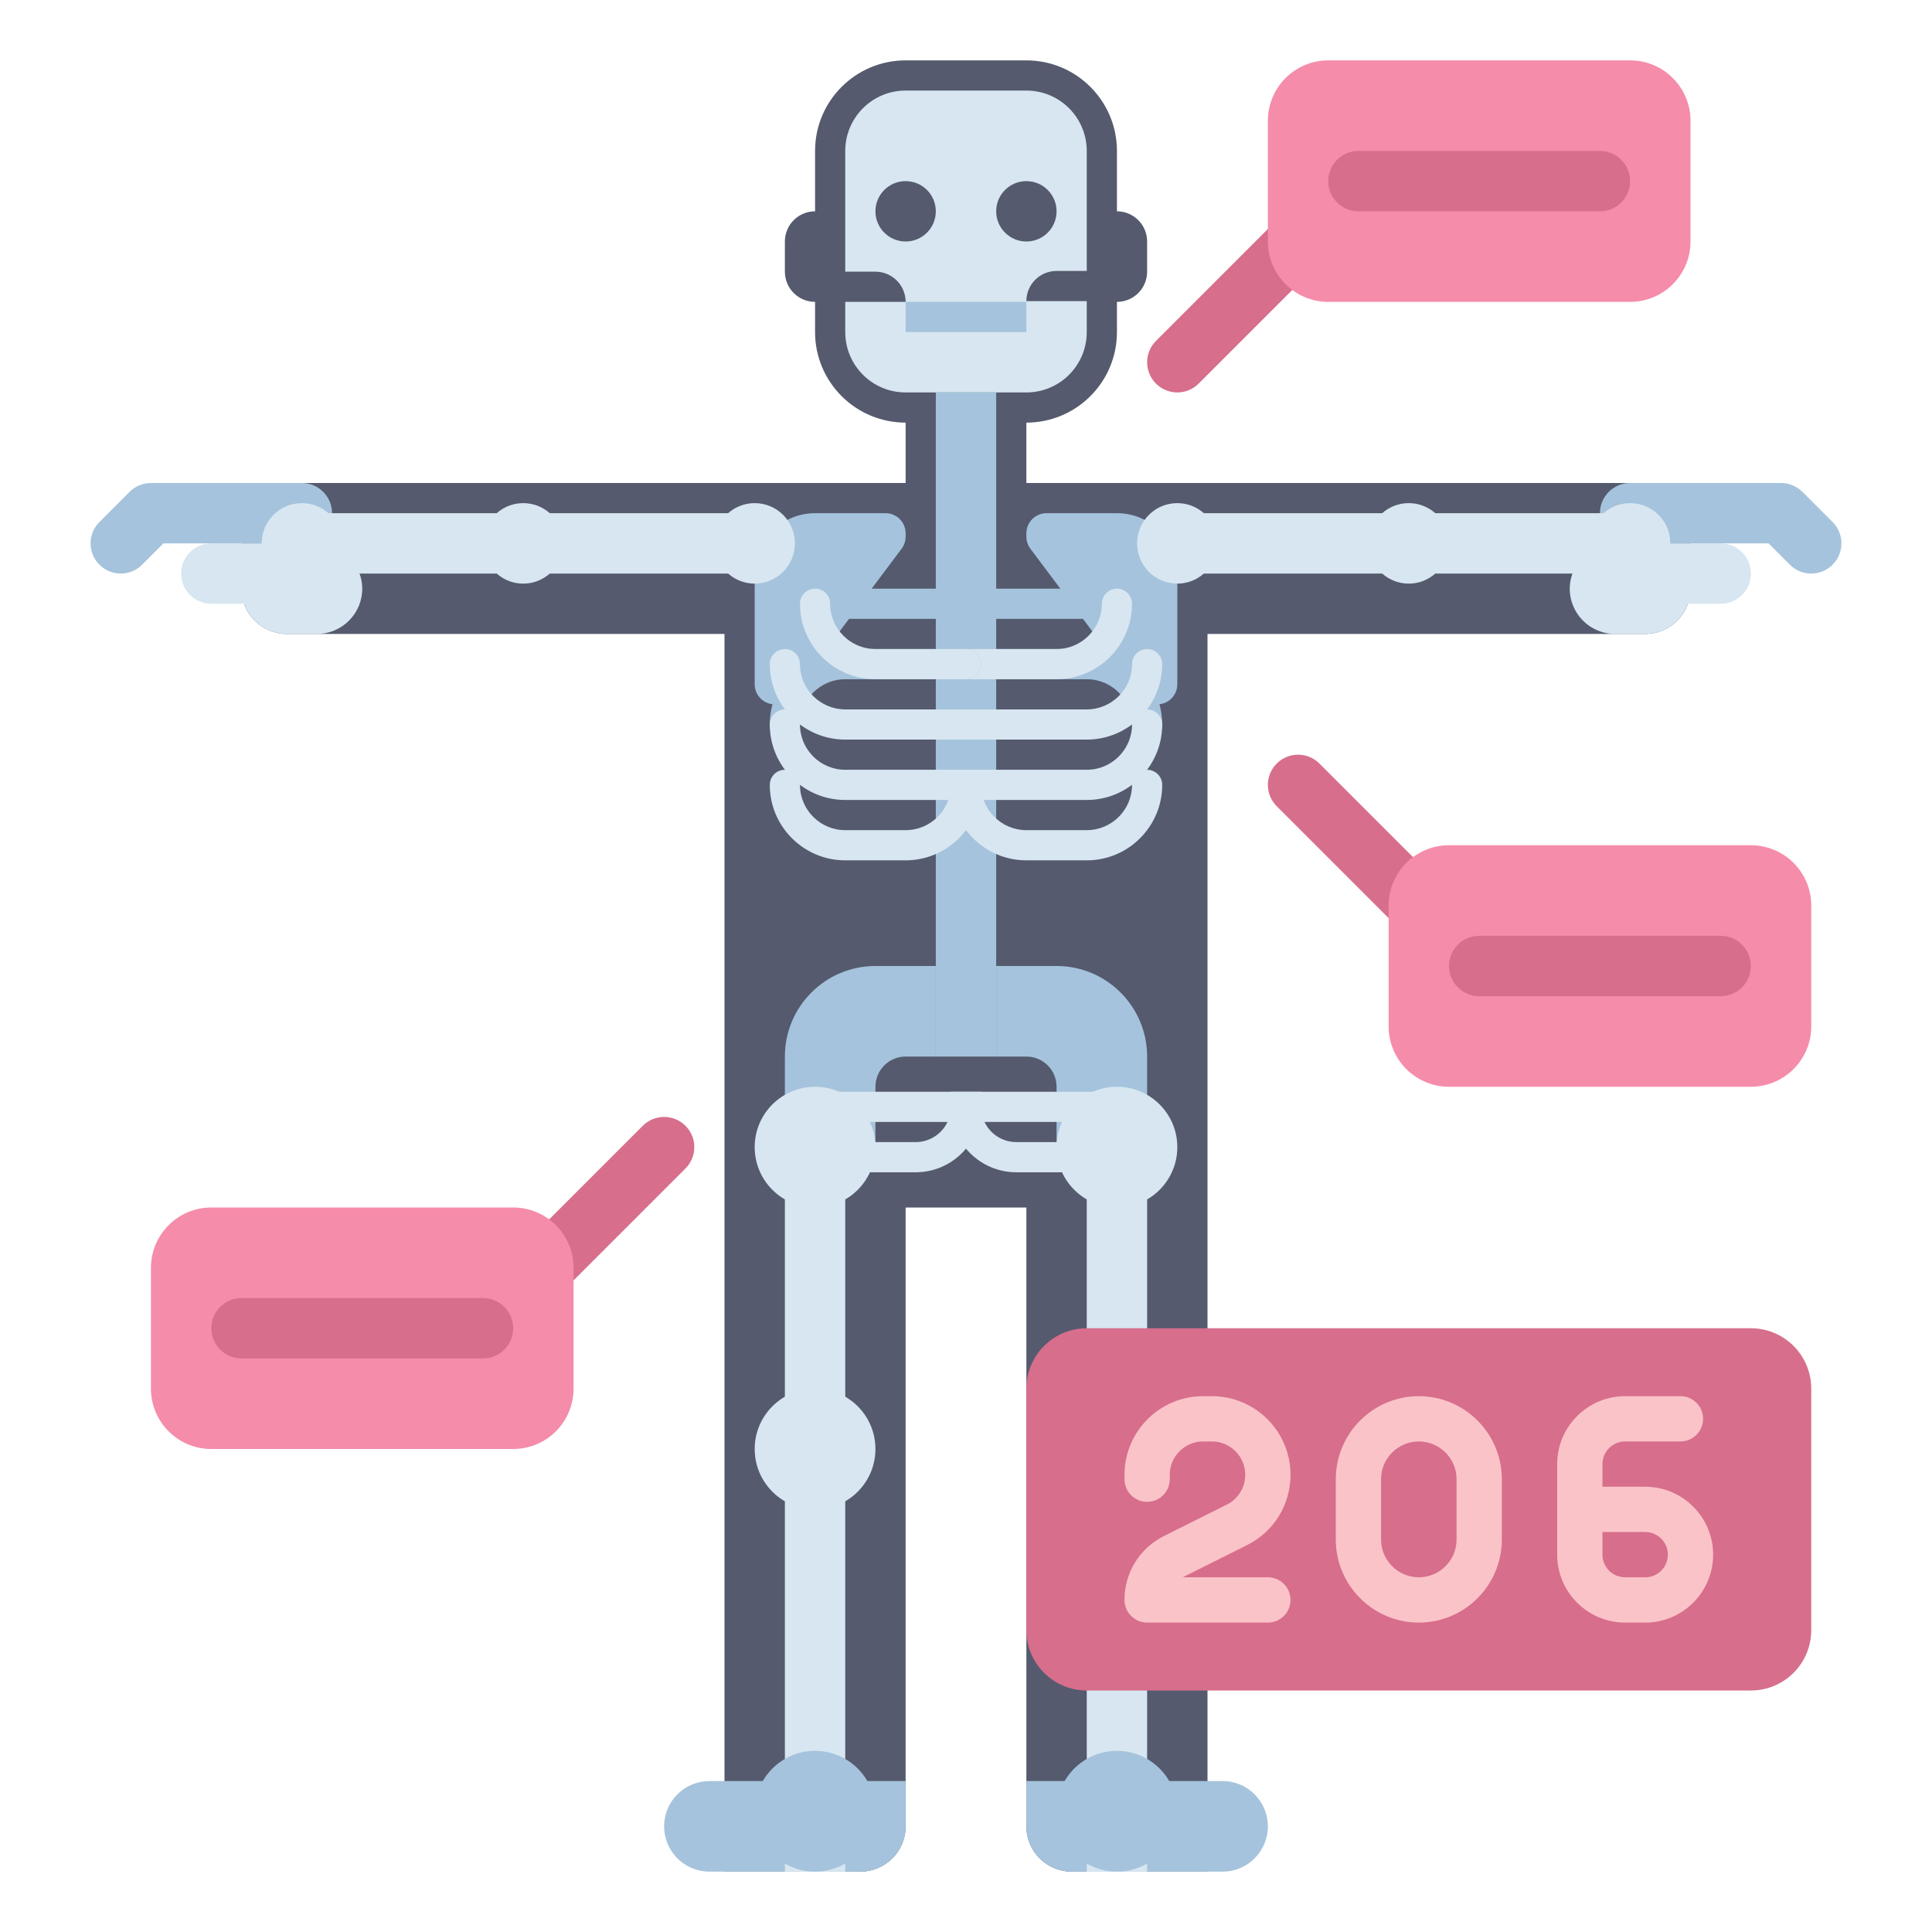 <svg id="Layer_1" enable-background="new 0 0 512 512" height="512" viewBox="0 0 512 512" width="512" xmlns="http://www.w3.org/2000/svg"><g><g><path d="m312 104c-2.047 0-4.095-.781-5.657-2.343-3.125-3.124-3.125-8.189 0-11.313l48-48c3.124-3.124 8.189-3.124 11.313 0 3.125 3.124 3.125 8.189 0 11.313l-48 48c-1.561 1.562-3.609 2.343-5.656 2.343z" fill="#d76e8c"/></g><g><g><path d="m272 128v-16c13.255 0 24-10.745 24-24v-8c4.418 0 8-3.582 8-8v-8c0-4.418-3.582-8-8-8v-16c0-13.255-10.745-24-24-24h-32c-13.255 0-24 10.745-24 24v16c-4.418 0-8 3.582-8 8v8c0 4.418 3.582 8 8 8v8c0 13.255 10.745 24 24 24v16h-176v28c0 6.627 5.373 12 12 12h116v328h36c6.627 0 12-5.373 12-12v-164h32v164c0 6.627 5.373 12 12 12h36v-328h116c6.627 0 12-5.373 12-12v-28z" fill="#555a6e"/></g><g><path d="m188 472h52v12c0 6.627-5.373 12-12 12h-40c-6.627 0-12-5.373-12-12 0-6.627 5.373-12 12-12z" fill="#a5c3dc"/></g><g><path d="m324 472h-52v12c0 6.627 5.373 12 12 12h40c6.627 0 12-5.373 12-12 0-6.627-5.373-12-12-12z" fill="#a5c3dc"/></g><g><path d="m32 152c-2.047 0-4.095-.781-5.657-2.343-3.125-3.124-3.125-8.189 0-11.313l8-8c1.5-1.5 3.535-2.343 5.657-2.343h40c4.418 0 8 3.582 8 8s-3.582 8-8 8h-36.687l-5.657 5.657c-1.561 1.561-3.609 2.342-5.656 2.342z" fill="#a5c3dc"/></g><g><path d="m480 152c-2.047 0-4.095-.781-5.657-2.343l-5.656-5.657h-36.687c-4.418 0-8-3.582-8-8s3.582-8 8-8h40c2.122 0 4.157.843 5.657 2.343l8 8c3.125 3.124 3.125 8.189 0 11.313-1.562 1.563-3.61 2.344-5.657 2.344z" fill="#a5c3dc"/></g><path d="m280 71.802h8v-31.802c0-8.836-7.163-16-16-16h-32c-8.837 0-16 7.164-16 16v32h8c4.418 0 8 3.582 8 8h-16v8c0 8.836 7.163 16 16 16h32c8.837 0 16-7.164 16-16v-8.198h-16c0-4.418 3.582-8 8-8z" fill="#d7e6f0"/><g><path d="m240 80h32v8h-32z" fill="#a5c3dc"/></g></g><g><path d="m232 256h16v24h-8c-4.418 0-8 3.582-8 8v16h-24v-24c0-13.255 10.745-24 24-24z" fill="#a5c3dc"/></g><g><path d="m280 256h-16v24h8c4.418 0 8 3.582 8 8v16h24v-24c0-13.255-10.745-24-24-24z" fill="#a5c3dc"/></g><g><circle cx="240" cy="56" fill="#555a6e" r="8"/></g><g><circle cx="272" cy="56" fill="#555a6e" r="8"/></g><g><path d="m208 304h16v192h-16z" fill="#d7e6f0"/></g><g><circle cx="216" cy="384" fill="#d7e6f0" r="16"/></g><g><circle cx="216" cy="304" fill="#d7e6f0" r="16"/></g><g><circle cx="216" cy="480" fill="#a5c3dc" r="16"/></g><g><path d="m288 304h16v192h-16z" fill="#d7e6f0"/></g><g><circle cx="296" cy="384" fill="#d7e6f0" r="16"/></g><g><circle cx="296" cy="304" fill="#d7e6f0" r="16"/></g><g><circle cx="296" cy="480" fill="#a5c3dc" r="16"/></g><g><path d="m242.667 310.667h-22.667v-21.333h40v4c0 9.557-7.776 17.333-17.333 17.333zm-14.667-8h14.667c3.716 0 6.932-2.183 8.432-5.333h-23.099z" fill="#d7e6f0"/></g><g><path d="m292 310.667h-22.667c-9.558 0-17.333-7.775-17.333-17.333v-4h40zm-31.099-13.334c1.5 3.15 4.716 5.333 8.432 5.333h14.667v-5.333z" fill="#d7e6f0"/></g><g><path d="m205.333 186.667c-2.946 0-5.333-2.388-5.333-5.333v-29.334c0-8.837 7.163-16 16-16h18.667c2.946 0 5.333 2.388 5.333 5.333v.889c0 1.154-.374 2.277-1.067 3.2l-29.333 39.111c-1.007 1.343-2.588 2.134-4.267 2.134z" fill="#a5c3dc"/></g><g><path d="m306.667 186.667c2.946 0 5.333-2.388 5.333-5.333v-29.334c0-8.837-7.163-16-16-16h-18.667c-2.945 0-5.333 2.388-5.333 5.333v.889c0 1.154.374 2.277 1.067 3.2l29.333 39.111c1.007 1.343 2.588 2.134 4.267 2.134z" fill="#a5c3dc"/></g><path d="m456 144h-13.333c0-5.891-4.776-10.667-10.667-10.667-2.701 0-5.16 1.012-7.039 2.667h-44.589c-1.879-1.655-4.338-2.667-7.039-2.667s-5.16 1.012-7.039 2.667h-47.255c-1.879-1.655-4.338-2.667-7.039-2.667-5.891 0-10.667 4.776-10.667 10.667s4.776 10.667 10.667 10.667c2.701 0 5.16-1.012 7.039-2.667h47.255c1.879 1.655 4.338 2.667 7.039 2.667s5.16-1.012 7.039-2.667h36.347c-.435 1.182-.693 2.447-.717 3.775-.123 6.73 5.296 12.225 11.998 12.225h8c5.223 0 9.654-3.342 11.302-8h8.698c4.418 0 8-3.582 8-8s-3.582-8-8-8z" fill="#d7e6f0"/><path d="m200 133.333c-2.701 0-5.16 1.012-7.039 2.667h-47.255c-1.879-1.655-4.338-2.667-7.039-2.667s-5.16 1.012-7.039 2.667h-44.589c-1.879-1.655-4.338-2.667-7.039-2.667-5.891 0-10.667 4.776-10.667 10.667h-13.333c-4.418 0-8 3.582-8 8s3.582 8 8 8h8.697c1.649 4.658 6.08 8 11.303 8h8c6.702 0 12.121-5.495 11.998-12.225-.024-1.328-.282-2.594-.717-3.775h36.347c1.879 1.655 4.338 2.667 7.039 2.667s5.16-1.012 7.039-2.667h47.255c1.879 1.655 4.338 2.667 7.039 2.667 5.891 0 10.667-4.775 10.667-10.667s-4.776-10.667-10.667-10.667z" fill="#d7e6f0"/><g><path d="m248 104h16v176h-16z" fill="#a5c3dc"/></g><g><g><path d="m304 180c-2.209 0-4-1.791-4-4 0-6.617-5.383-12-12-12h-32c-2.209 0-4-1.791-4-4s1.791-4 4-4h32c11.028 0 20 8.972 20 20 0 2.209-1.791 4-4 4z" fill="#a5c3dc"/></g><g><path d="m304 196c-2.209 0-4-1.791-4-4 0-6.617-5.383-12-12-12h-32c-2.209 0-4-1.791-4-4s1.791-4 4-4h32c11.028 0 20 8.972 20 20 0 2.209-1.791 4-4 4z" fill="#a5c3dc"/></g><g><path d="m280 180h-24c-2.209 0-4-1.791-4-4s1.791-4 4-4h24c6.617 0 12-5.383 12-12 0-2.209 1.791-4 4-4s4 1.791 4 4c0 11.028-8.972 20-20 20z" fill="#d7e6f0"/></g><g><path d="m288 196h-32c-2.209 0-4-1.791-4-4s1.791-4 4-4h32c6.617 0 12-5.383 12-12 0-2.209 1.791-4 4-4s4 1.791 4 4c0 11.028-8.972 20-20 20z" fill="#d7e6f0"/></g><g><path d="m288 212h-32c-2.209 0-4-1.791-4-4s1.791-4 4-4h32c6.617 0 12-5.383 12-12 0-2.209 1.791-4 4-4s4 1.791 4 4c0 11.028-8.972 20-20 20z" fill="#d7e6f0"/></g><g><path d="m288 228h-16c-11.028 0-20-8.972-20-20 0-2.209 1.791-4 4-4s4 1.791 4 4c0 6.617 5.383 12 12 12h16c6.617 0 12-5.383 12-12 0-2.209 1.791-4 4-4s4 1.791 4 4c0 11.028-8.972 20-20 20z" fill="#d7e6f0"/></g></g><g><g><path d="m208 180c-2.209 0-4-1.791-4-4 0-11.028 8.972-20 20-20h32c2.209 0 4 1.791 4 4s-1.791 4-4 4h-32c-6.617 0-12 5.383-12 12 0 2.209-1.791 4-4 4z" fill="#a5c3dc"/></g><g><path d="m208 196c-2.209 0-4-1.791-4-4 0-11.028 8.972-20 20-20h32c2.209 0 4 1.791 4 4s-1.791 4-4 4h-32c-6.617 0-12 5.383-12 12 0 2.209-1.791 4-4 4z" fill="#a5c3dc"/></g><g><path d="m256 180h-24c-11.028 0-20-8.972-20-20 0-2.209 1.791-4 4-4s4 1.791 4 4c0 6.617 5.383 12 12 12h24c2.209 0 4 1.791 4 4s-1.791 4-4 4z" fill="#d7e6f0"/></g><g><path d="m256 196h-32c-11.028 0-20-8.972-20-20 0-2.209 1.791-4 4-4s4 1.791 4 4c0 6.617 5.383 12 12 12h32c2.209 0 4 1.791 4 4s-1.791 4-4 4z" fill="#d7e6f0"/></g><g><path d="m256 212h-32c-11.028 0-20-8.972-20-20 0-2.209 1.791-4 4-4s4 1.791 4 4c0 6.617 5.383 12 12 12h32c2.209 0 4 1.791 4 4s-1.791 4-4 4z" fill="#d7e6f0"/></g><g><path d="m240 228h-16c-11.028 0-20-8.972-20-20 0-2.209 1.791-4 4-4s4 1.791 4 4c0 6.617 5.383 12 12 12h16c6.617 0 12-5.383 12-12 0-2.209 1.791-4 4-4s4 1.791 4 4c0 11.028-8.972 20-20 20z" fill="#d7e6f0"/></g></g><g><path d="m432 80h-80c-8.837 0-16-7.163-16-16v-32c0-8.837 7.163-16 16-16h80c8.837 0 16 7.163 16 16v32c0 8.837-7.163 16-16 16z" fill="#f58caa"/></g><g><path d="m424 56h-64c-4.418 0-8-3.582-8-8s3.582-8 8-8h64c4.418 0 8 3.582 8 8s-3.582 8-8 8z" fill="#d76e8c"/></g><g><path d="m392 264c-2.047 0-4.095-.781-5.657-2.343l-48-48c-3.125-3.124-3.125-8.189 0-11.313 3.124-3.124 8.189-3.124 11.313 0l48 48c3.125 3.124 3.125 8.189 0 11.313-1.561 1.562-3.609 2.343-5.656 2.343z" fill="#d76e8c"/></g><g><path d="m464 288h-80c-8.837 0-16-7.163-16-16v-32c0-8.837 7.163-16 16-16h80c8.837 0 16 7.163 16 16v32c0 8.837-7.163 16-16 16z" fill="#f58caa"/></g><g><path d="m456 264h-64c-4.418 0-8-3.582-8-8s3.582-8 8-8h64c4.418 0 8 3.582 8 8s-3.582 8-8 8z" fill="#d76e8c"/></g><g><path d="m128 360c-2.047 0-4.095-.781-5.657-2.343-3.125-3.124-3.125-8.189 0-11.313l48-48c3.124-3.124 8.189-3.124 11.313 0 3.125 3.124 3.125 8.189 0 11.313l-48 48c-1.561 1.562-3.609 2.343-5.656 2.343z" fill="#d76e8c"/></g><g><path d="m56 384h80c8.837 0 16-7.163 16-16v-32c0-8.837-7.163-16-16-16h-80c-8.837 0-16 7.163-16 16v32c0 8.837 7.163 16 16 16z" fill="#f58caa"/></g><g><path d="m128 360h-64c-4.418 0-8-3.582-8-8s3.582-8 8-8h64c4.418 0 8 3.582 8 8s-3.582 8-8 8z" fill="#d76e8c"/></g><g><path d="m464 448h-176c-8.837 0-16-7.163-16-16v-64c0-8.837 7.163-16 16-16h176c8.837 0 16 7.163 16 16v64c0 8.837-7.163 16-16 16z" fill="#d76e8c"/></g><g><g><path d="m336 430h-32c-3.313 0-6-2.687-6-6 0-7.222 4.013-13.715 10.472-16.944l16.646-8.323c3.011-1.506 4.882-4.533 4.882-7.9 0-4.871-3.962-8.833-8.833-8.833h-2.334c-4.871 0-8.833 3.962-8.833 8.833v1.167c0 3.313-2.687 6-6 6s-6-2.687-6-6v-1.167c0-11.487 9.346-20.833 20.833-20.833h2.334c11.487 0 20.833 9.346 20.833 20.833 0 7.941-4.413 15.081-11.516 18.633l-16.646 8.323c-.133.066-.264.137-.391.211h22.553c3.313 0 6 2.687 6 6s-2.687 6-6 6z" fill="#fac3c8"/></g><g><path d="m376 430c-12.131 0-22-9.869-22-22v-16c0-12.131 9.869-22 22-22s22 9.869 22 22v16c0 12.131-9.869 22-22 22zm0-48c-5.514 0-10 4.486-10 10v16c0 5.514 4.486 10 10 10s10-4.486 10-10v-16c0-5.514-4.486-10-10-10z" fill="#fac3c8"/></g><g><path d="m436 430h-5.333c-9.925 0-18-8.075-18-18v-24c0-9.925 8.075-18 18-18h14.667c3.313 0 6 2.687 6 6s-2.687 6-6 6h-14.667c-3.309 0-6 2.691-6 6v6h11.333c9.925 0 18 8.075 18 18s-8.075 18-18 18zm-11.333-24v6c0 3.309 2.691 6 6 6h5.333c3.309 0 6-2.691 6-6s-2.691-6-6-6z" fill="#fac3c8"/></g></g></g></svg>